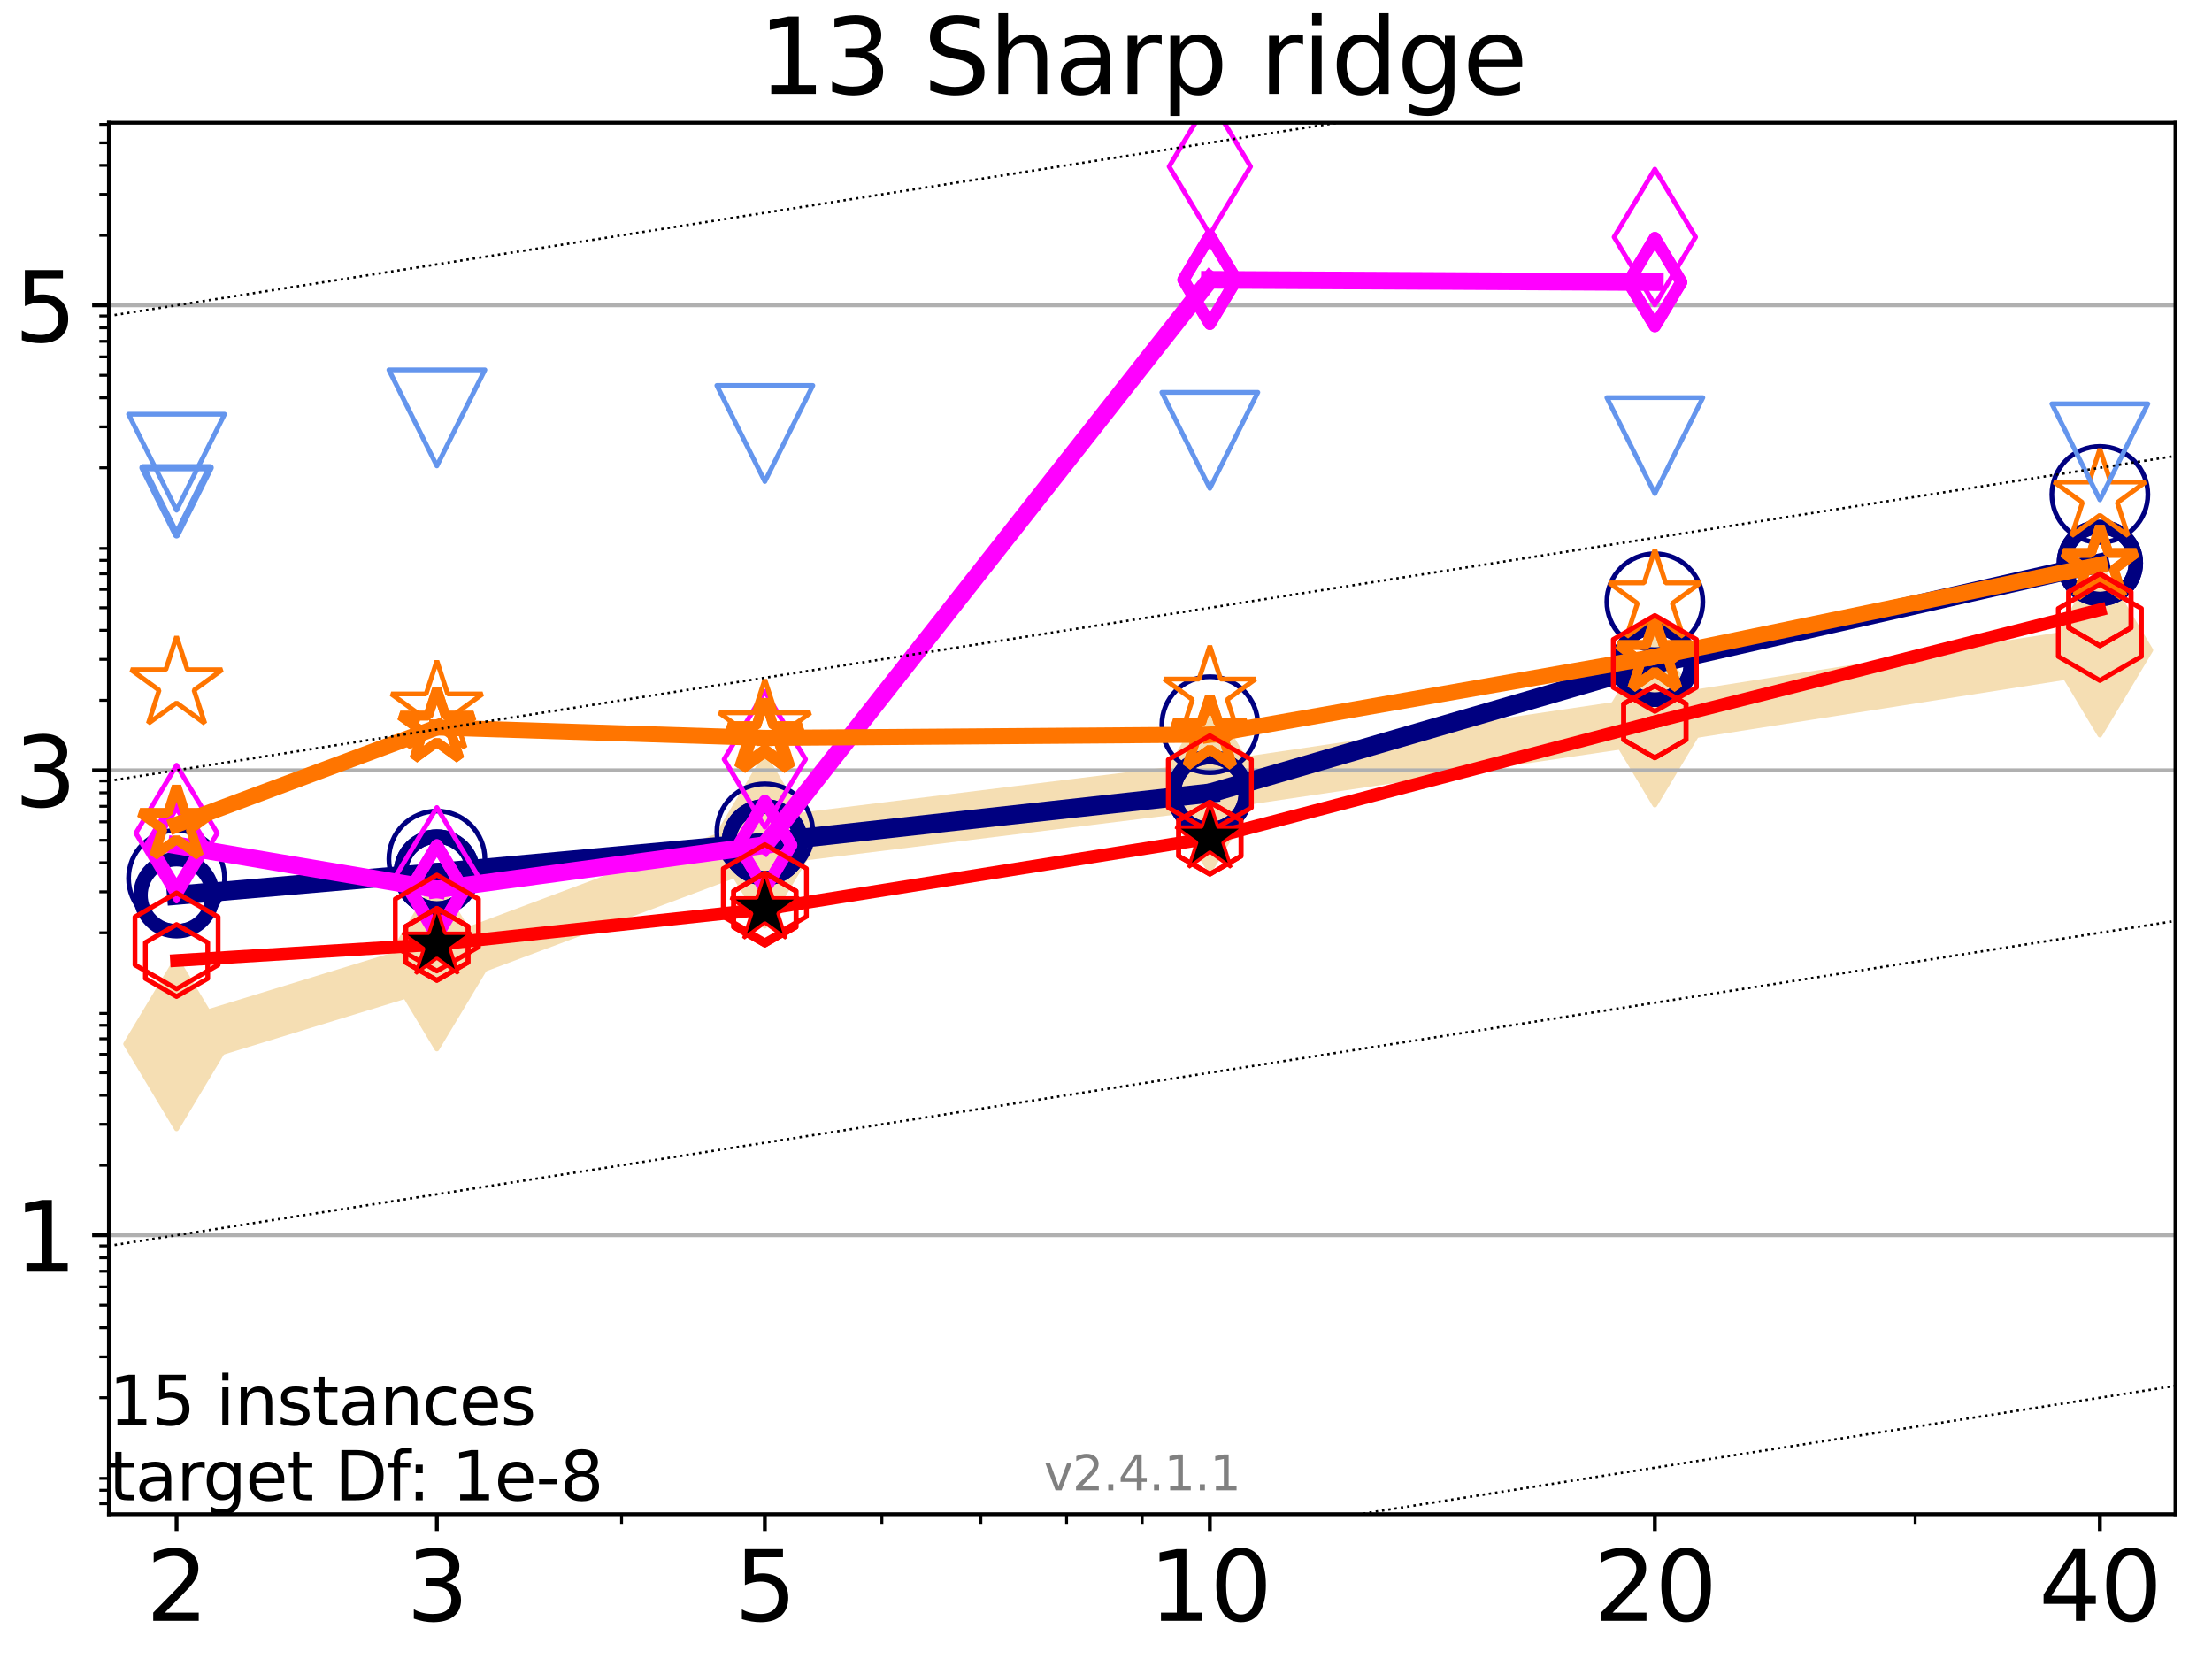 <?xml version="1.0" encoding="utf-8" standalone="no"?>
<!DOCTYPE svg PUBLIC "-//W3C//DTD SVG 1.1//EN"
  "http://www.w3.org/Graphics/SVG/1.1/DTD/svg11.dtd">
<svg height="345.6pt" version="1.1" viewBox="0 0 460.8 345.6" width="460.8pt" xmlns="http://www.w3.org/2000/svg" xmlns:xlink="http://www.w3.org/1999/xlink">
 <defs>
  <style type="text/css">*{stroke-linecap:butt;stroke-linejoin:round;}</style>
 </defs>
 <g id="figure_1">
  <g id="patch_1">
   <path d="M 0 345.6 
L 460.8 345.6 
L 460.8 0 
L 0 0 
z
" style="fill:#ffffff;"/>
  </g>
  <g id="axes_1">
   <g id="patch_2">
    <path d="M 22.69 315.44 
L 453.192 315.44 
L 453.192 25.56 
L 22.69 25.56 
z
" style="fill:#ffffff;"/>
   </g>
   <g id="line2d_1">
    <path clip-path="url(#pd43a641af8)" d="M 36.781 217.474 
L 91.009 200.838 
L 159.329 175.245 
L 252.032 163.775 
L 344.736 150.022 
L 437.439 135.44 
" style="fill:none;stroke:#f5deb3;stroke-linecap:square;stroke-width:10;"/>
    <defs>
     <path d="M 0 17.678 
L 10.607 0 
L 0 -17.678 
L -10.607 0 
z
" id="m7437978b51" style="stroke:#f5deb3;stroke-linejoin:miter;"/>
    </defs>
    <g clip-path="url(#pd43a641af8)">
     <use style="fill:#f5deb3;stroke:#f5deb3;stroke-linejoin:miter;" x="36.781" xlink:href="#m7437978b51" y="217.474"/>
     <use style="fill:#f5deb3;stroke:#f5deb3;stroke-linejoin:miter;" x="91.009" xlink:href="#m7437978b51" y="200.838"/>
     <use style="fill:#f5deb3;stroke:#f5deb3;stroke-linejoin:miter;" x="159.329" xlink:href="#m7437978b51" y="175.245"/>
     <use style="fill:#f5deb3;stroke:#f5deb3;stroke-linejoin:miter;" x="252.032" xlink:href="#m7437978b51" y="163.775"/>
     <use style="fill:#f5deb3;stroke:#f5deb3;stroke-linejoin:miter;" x="344.736" xlink:href="#m7437978b51" y="150.022"/>
     <use style="fill:#f5deb3;stroke:#f5deb3;stroke-linejoin:miter;" x="437.439" xlink:href="#m7437978b51" y="135.44"/>
    </g>
   </g>
   <g id="matplotlib.axis_1">
    <g id="xtick_1">
     <g id="line2d_2">
      <defs>
       <path d="M 0 0 
L 0 3.5 
" id="m355a6333f9" style="stroke:#000000;stroke-width:0.8;"/>
      </defs>
      <g>
       <use style="stroke:#000000;stroke-width:0.8;" x="36.781" xlink:href="#m355a6333f9" y="315.44"/>
      </g>
     </g>
     <g id="text_1">
      <!-- 2 -->
      <g transform="translate(30.419 337.637)scale(0.2 -0.2)">
       <defs>
        <path d="M 1228 531 
L 3431 531 
L 3431 0 
L 469 0 
L 469 531 
Q 828 903 1448 1529 
Q 2069 2156 2228 2338 
Q 2531 2678 2651 2914 
Q 2772 3150 2772 3378 
Q 2772 3750 2511 3984 
Q 2250 4219 1831 4219 
Q 1534 4219 1204 4116 
Q 875 4013 500 3803 
L 500 4441 
Q 881 4594 1212 4672 
Q 1544 4750 1819 4750 
Q 2544 4750 2975 4387 
Q 3406 4025 3406 3419 
Q 3406 3131 3298 2873 
Q 3191 2616 2906 2266 
Q 2828 2175 2409 1742 
Q 1991 1309 1228 531 
z
" id="DejaVuSans-32" transform="scale(0.016)"/>
       </defs>
       <use xlink:href="#DejaVuSans-32"/>
      </g>
     </g>
    </g>
    <g id="xtick_2">
     <g id="line2d_3">
      <g>
       <use style="stroke:#000000;stroke-width:0.8;" x="91.009" xlink:href="#m355a6333f9" y="315.44"/>
      </g>
     </g>
     <g id="text_2">
      <!-- 3 -->
      <g transform="translate(84.647 337.637)scale(0.2 -0.2)">
       <defs>
        <path d="M 2597 2516 
Q 3050 2419 3304 2112 
Q 3559 1806 3559 1356 
Q 3559 666 3084 287 
Q 2609 -91 1734 -91 
Q 1441 -91 1130 -33 
Q 819 25 488 141 
L 488 750 
Q 750 597 1062 519 
Q 1375 441 1716 441 
Q 2309 441 2620 675 
Q 2931 909 2931 1356 
Q 2931 1769 2642 2001 
Q 2353 2234 1838 2234 
L 1294 2234 
L 1294 2753 
L 1863 2753 
Q 2328 2753 2575 2939 
Q 2822 3125 2822 3475 
Q 2822 3834 2567 4026 
Q 2313 4219 1838 4219 
Q 1578 4219 1281 4162 
Q 984 4106 628 3988 
L 628 4550 
Q 988 4650 1302 4700 
Q 1616 4750 1894 4750 
Q 2613 4750 3031 4423 
Q 3450 4097 3450 3541 
Q 3450 3153 3228 2886 
Q 3006 2619 2597 2516 
z
" id="DejaVuSans-33" transform="scale(0.016)"/>
       </defs>
       <use xlink:href="#DejaVuSans-33"/>
      </g>
     </g>
    </g>
    <g id="xtick_3">
     <g id="line2d_4">
      <g>
       <use style="stroke:#000000;stroke-width:0.8;" x="159.329" xlink:href="#m355a6333f9" y="315.44"/>
      </g>
     </g>
     <g id="text_3">
      <!-- 5 -->
      <g transform="translate(152.966 337.637)scale(0.2 -0.2)">
       <defs>
        <path d="M 691 4666 
L 3169 4666 
L 3169 4134 
L 1269 4134 
L 1269 2991 
Q 1406 3038 1543 3061 
Q 1681 3084 1819 3084 
Q 2600 3084 3056 2656 
Q 3513 2228 3513 1497 
Q 3513 744 3044 326 
Q 2575 -91 1722 -91 
Q 1428 -91 1123 -41 
Q 819 9 494 109 
L 494 744 
Q 775 591 1075 516 
Q 1375 441 1709 441 
Q 2250 441 2565 725 
Q 2881 1009 2881 1497 
Q 2881 1984 2565 2268 
Q 2250 2553 1709 2553 
Q 1456 2553 1204 2497 
Q 953 2441 691 2322 
L 691 4666 
z
" id="DejaVuSans-35" transform="scale(0.016)"/>
       </defs>
       <use xlink:href="#DejaVuSans-35"/>
      </g>
     </g>
    </g>
    <g id="xtick_4">
     <g id="line2d_5">
      <g>
       <use style="stroke:#000000;stroke-width:0.8;" x="252.032" xlink:href="#m355a6333f9" y="315.44"/>
      </g>
     </g>
     <g id="text_4">
      <!-- 10 -->
      <g transform="translate(239.307 337.637)scale(0.2 -0.2)">
       <defs>
        <path d="M 794 531 
L 1825 531 
L 1825 4091 
L 703 3866 
L 703 4441 
L 1819 4666 
L 2450 4666 
L 2450 531 
L 3481 531 
L 3481 0 
L 794 0 
L 794 531 
z
" id="DejaVuSans-31" transform="scale(0.016)"/>
        <path d="M 2034 4250 
Q 1547 4250 1301 3770 
Q 1056 3291 1056 2328 
Q 1056 1369 1301 889 
Q 1547 409 2034 409 
Q 2525 409 2770 889 
Q 3016 1369 3016 2328 
Q 3016 3291 2770 3770 
Q 2525 4250 2034 4250 
z
M 2034 4750 
Q 2819 4750 3233 4129 
Q 3647 3509 3647 2328 
Q 3647 1150 3233 529 
Q 2819 -91 2034 -91 
Q 1250 -91 836 529 
Q 422 1150 422 2328 
Q 422 3509 836 4129 
Q 1250 4750 2034 4750 
z
" id="DejaVuSans-30" transform="scale(0.016)"/>
       </defs>
       <use xlink:href="#DejaVuSans-31"/>
       <use x="63.623" xlink:href="#DejaVuSans-30"/>
      </g>
     </g>
    </g>
    <g id="xtick_5">
     <g id="line2d_6">
      <g>
       <use style="stroke:#000000;stroke-width:0.8;" x="344.736" xlink:href="#m355a6333f9" y="315.44"/>
      </g>
     </g>
     <g id="text_5">
      <!-- 20 -->
      <g transform="translate(332.011 337.637)scale(0.2 -0.2)">
       <use xlink:href="#DejaVuSans-32"/>
       <use x="63.623" xlink:href="#DejaVuSans-30"/>
      </g>
     </g>
    </g>
    <g id="xtick_6">
     <g id="line2d_7">
      <g>
       <use style="stroke:#000000;stroke-width:0.8;" x="437.439" xlink:href="#m355a6333f9" y="315.44"/>
      </g>
     </g>
     <g id="text_6">
      <!-- 40 -->
      <g transform="translate(424.714 337.637)scale(0.2 -0.2)">
       <defs>
        <path d="M 2419 4116 
L 825 1625 
L 2419 1625 
L 2419 4116 
z
M 2253 4666 
L 3047 4666 
L 3047 1625 
L 3713 1625 
L 3713 1100 
L 3047 1100 
L 3047 0 
L 2419 0 
L 2419 1100 
L 313 1100 
L 313 1709 
L 2253 4666 
z
" id="DejaVuSans-34" transform="scale(0.016)"/>
       </defs>
       <use xlink:href="#DejaVuSans-34"/>
       <use x="63.623" xlink:href="#DejaVuSans-30"/>
      </g>
     </g>
    </g>
    <g id="xtick_7">
     <g id="line2d_8">
      <defs>
       <path d="M 0 0 
L 0 2 
" id="m5aef22dc22" style="stroke:#000000;stroke-width:0.6;"/>
      </defs>
      <g>
       <use style="stroke:#000000;stroke-width:0.6;" x="129.485" xlink:href="#m5aef22dc22" y="315.44"/>
      </g>
     </g>
    </g>
    <g id="xtick_8">
     <g id="line2d_9">
      <g>
       <use style="stroke:#000000;stroke-width:0.6;" x="183.713" xlink:href="#m5aef22dc22" y="315.44"/>
      </g>
     </g>
    </g>
    <g id="xtick_9">
     <g id="line2d_10">
      <g>
       <use style="stroke:#000000;stroke-width:0.6;" x="204.329" xlink:href="#m5aef22dc22" y="315.44"/>
      </g>
     </g>
    </g>
    <g id="xtick_10">
     <g id="line2d_11">
      <g>
       <use style="stroke:#000000;stroke-width:0.6;" x="222.188" xlink:href="#m5aef22dc22" y="315.44"/>
      </g>
     </g>
    </g>
    <g id="xtick_11">
     <g id="line2d_12">
      <g>
       <use style="stroke:#000000;stroke-width:0.6;" x="237.941" xlink:href="#m5aef22dc22" y="315.44"/>
      </g>
     </g>
    </g>
    <g id="xtick_12">
     <g id="line2d_13">
      <g>
       <use style="stroke:#000000;stroke-width:0.6;" x="398.964" xlink:href="#m5aef22dc22" y="315.44"/>
      </g>
     </g>
    </g>
   </g>
   <g id="matplotlib.axis_2">
    <g id="ytick_1">
     <g id="line2d_14">
      <path clip-path="url(#pd43a641af8)" d="M 22.69 257.324 
L 453.192 257.324 
" style="fill:none;stroke:#b0b0b0;stroke-linecap:square;stroke-width:0.8;"/>
     </g>
     <g id="line2d_15">
      <defs>
       <path d="M 0 0 
L -3.5 0 
" id="m90deeb7efa" style="stroke:#000000;stroke-width:0.8;"/>
      </defs>
      <g>
       <use style="stroke:#000000;stroke-width:0.8;" x="22.69" xlink:href="#m90deeb7efa" y="257.324"/>
      </g>
     </g>
     <g id="text_7">
      <!-- 1 -->
      <g transform="translate(2.965 264.922)scale(0.2 -0.2)">
       <use xlink:href="#DejaVuSans-31"/>
      </g>
     </g>
    </g>
    <g id="ytick_2">
     <g id="line2d_16">
      <path clip-path="url(#pd43a641af8)" d="M 22.69 160.463 
L 453.192 160.463 
" style="fill:none;stroke:#b0b0b0;stroke-linecap:square;stroke-width:0.8;"/>
     </g>
     <g id="line2d_17">
      <g>
       <use style="stroke:#000000;stroke-width:0.8;" x="22.69" xlink:href="#m90deeb7efa" y="160.463"/>
      </g>
     </g>
     <g id="text_8">
      <!-- 3 -->
      <g transform="translate(2.965 168.061)scale(0.2 -0.2)">
       <use xlink:href="#DejaVuSans-33"/>
      </g>
     </g>
    </g>
    <g id="ytick_3">
     <g id="line2d_18">
      <path clip-path="url(#pd43a641af8)" d="M 22.69 63.602 
L 453.192 63.602 
" style="fill:none;stroke:#b0b0b0;stroke-linecap:square;stroke-width:0.8;"/>
     </g>
     <g id="line2d_19">
      <g>
       <use style="stroke:#000000;stroke-width:0.8;" x="22.69" xlink:href="#m90deeb7efa" y="63.602"/>
      </g>
     </g>
     <g id="text_9">
      <!-- 5 -->
      <g transform="translate(2.965 71.201)scale(0.2 -0.2)">
       <use xlink:href="#DejaVuSans-35"/>
      </g>
     </g>
    </g>
    <g id="ytick_4">
     <g id="line2d_20">
      <defs>
       <path d="M 0 0 
L -2 0 
" id="m988e3debc6" style="stroke:#000000;stroke-width:0.6;"/>
      </defs>
      <g>
       <use style="stroke:#000000;stroke-width:0.6;" x="22.69" xlink:href="#m988e3debc6" y="313.256"/>
      </g>
     </g>
    </g>
    <g id="ytick_5">
     <g id="line2d_21">
      <g>
       <use style="stroke:#000000;stroke-width:0.6;" x="22.69" xlink:href="#m988e3debc6" y="310.447"/>
      </g>
     </g>
    </g>
    <g id="ytick_6">
     <g id="line2d_22">
      <g>
       <use style="stroke:#000000;stroke-width:0.6;" x="22.69" xlink:href="#m988e3debc6" y="307.97"/>
      </g>
     </g>
    </g>
    <g id="ytick_7">
     <g id="line2d_23">
      <g>
       <use style="stroke:#000000;stroke-width:0.6;" x="22.69" xlink:href="#m988e3debc6" y="291.175"/>
      </g>
     </g>
    </g>
    <g id="ytick_8">
     <g id="line2d_24">
      <g>
       <use style="stroke:#000000;stroke-width:0.6;" x="22.69" xlink:href="#m988e3debc6" y="282.647"/>
      </g>
     </g>
    </g>
    <g id="ytick_9">
     <g id="line2d_25">
      <g>
       <use style="stroke:#000000;stroke-width:0.6;" x="22.69" xlink:href="#m988e3debc6" y="276.596"/>
      </g>
     </g>
    </g>
    <g id="ytick_10">
     <g id="line2d_26">
      <g>
       <use style="stroke:#000000;stroke-width:0.6;" x="22.69" xlink:href="#m988e3debc6" y="271.903"/>
      </g>
     </g>
    </g>
    <g id="ytick_11">
     <g id="line2d_27">
      <g>
       <use style="stroke:#000000;stroke-width:0.6;" x="22.69" xlink:href="#m988e3debc6" y="268.068"/>
      </g>
     </g>
    </g>
    <g id="ytick_12">
     <g id="line2d_28">
      <g>
       <use style="stroke:#000000;stroke-width:0.6;" x="22.69" xlink:href="#m988e3debc6" y="264.826"/>
      </g>
     </g>
    </g>
    <g id="ytick_13">
     <g id="line2d_29">
      <g>
       <use style="stroke:#000000;stroke-width:0.6;" x="22.69" xlink:href="#m988e3debc6" y="262.017"/>
      </g>
     </g>
    </g>
    <g id="ytick_14">
     <g id="line2d_30">
      <g>
       <use style="stroke:#000000;stroke-width:0.6;" x="22.69" xlink:href="#m988e3debc6" y="259.54"/>
      </g>
     </g>
    </g>
    <g id="ytick_15">
     <g id="line2d_31">
      <g>
       <use style="stroke:#000000;stroke-width:0.6;" x="22.69" xlink:href="#m988e3debc6" y="242.745"/>
      </g>
     </g>
    </g>
    <g id="ytick_16">
     <g id="line2d_32">
      <g>
       <use style="stroke:#000000;stroke-width:0.6;" x="22.69" xlink:href="#m988e3debc6" y="234.216"/>
      </g>
     </g>
    </g>
    <g id="ytick_17">
     <g id="line2d_33">
      <g>
       <use style="stroke:#000000;stroke-width:0.6;" x="22.69" xlink:href="#m988e3debc6" y="228.166"/>
      </g>
     </g>
    </g>
    <g id="ytick_18">
     <g id="line2d_34">
      <g>
       <use style="stroke:#000000;stroke-width:0.6;" x="22.69" xlink:href="#m988e3debc6" y="223.472"/>
      </g>
     </g>
    </g>
    <g id="ytick_19">
     <g id="line2d_35">
      <g>
       <use style="stroke:#000000;stroke-width:0.6;" x="22.69" xlink:href="#m988e3debc6" y="219.637"/>
      </g>
     </g>
    </g>
    <g id="ytick_20">
     <g id="line2d_36">
      <g>
       <use style="stroke:#000000;stroke-width:0.6;" x="22.69" xlink:href="#m988e3debc6" y="216.395"/>
      </g>
     </g>
    </g>
    <g id="ytick_21">
     <g id="line2d_37">
      <g>
       <use style="stroke:#000000;stroke-width:0.6;" x="22.69" xlink:href="#m988e3debc6" y="213.587"/>
      </g>
     </g>
    </g>
    <g id="ytick_22">
     <g id="line2d_38">
      <g>
       <use style="stroke:#000000;stroke-width:0.6;" x="22.69" xlink:href="#m988e3debc6" y="211.109"/>
      </g>
     </g>
    </g>
    <g id="ytick_23">
     <g id="line2d_39">
      <g>
       <use style="stroke:#000000;stroke-width:0.6;" x="22.69" xlink:href="#m988e3debc6" y="194.314"/>
      </g>
     </g>
    </g>
    <g id="ytick_24">
     <g id="line2d_40">
      <g>
       <use style="stroke:#000000;stroke-width:0.6;" x="22.69" xlink:href="#m988e3debc6" y="185.786"/>
      </g>
     </g>
    </g>
    <g id="ytick_25">
     <g id="line2d_41">
      <g>
       <use style="stroke:#000000;stroke-width:0.6;" x="22.69" xlink:href="#m988e3debc6" y="179.735"/>
      </g>
     </g>
    </g>
    <g id="ytick_26">
     <g id="line2d_42">
      <g>
       <use style="stroke:#000000;stroke-width:0.6;" x="22.69" xlink:href="#m988e3debc6" y="175.042"/>
      </g>
     </g>
    </g>
    <g id="ytick_27">
     <g id="line2d_43">
      <g>
       <use style="stroke:#000000;stroke-width:0.6;" x="22.69" xlink:href="#m988e3debc6" y="171.207"/>
      </g>
     </g>
    </g>
    <g id="ytick_28">
     <g id="line2d_44">
      <g>
       <use style="stroke:#000000;stroke-width:0.6;" x="22.69" xlink:href="#m988e3debc6" y="167.965"/>
      </g>
     </g>
    </g>
    <g id="ytick_29">
     <g id="line2d_45">
      <g>
       <use style="stroke:#000000;stroke-width:0.6;" x="22.69" xlink:href="#m988e3debc6" y="165.156"/>
      </g>
     </g>
    </g>
    <g id="ytick_30">
     <g id="line2d_46">
      <g>
       <use style="stroke:#000000;stroke-width:0.6;" x="22.69" xlink:href="#m988e3debc6" y="162.679"/>
      </g>
     </g>
    </g>
    <g id="ytick_31">
     <g id="line2d_47">
      <g>
       <use style="stroke:#000000;stroke-width:0.6;" x="22.69" xlink:href="#m988e3debc6" y="145.884"/>
      </g>
     </g>
    </g>
    <g id="ytick_32">
     <g id="line2d_48">
      <g>
       <use style="stroke:#000000;stroke-width:0.6;" x="22.69" xlink:href="#m988e3debc6" y="137.356"/>
      </g>
     </g>
    </g>
    <g id="ytick_33">
     <g id="line2d_49">
      <g>
       <use style="stroke:#000000;stroke-width:0.6;" x="22.69" xlink:href="#m988e3debc6" y="131.305"/>
      </g>
     </g>
    </g>
    <g id="ytick_34">
     <g id="line2d_50">
      <g>
       <use style="stroke:#000000;stroke-width:0.6;" x="22.69" xlink:href="#m988e3debc6" y="126.612"/>
      </g>
     </g>
    </g>
    <g id="ytick_35">
     <g id="line2d_51">
      <g>
       <use style="stroke:#000000;stroke-width:0.6;" x="22.69" xlink:href="#m988e3debc6" y="122.777"/>
      </g>
     </g>
    </g>
    <g id="ytick_36">
     <g id="line2d_52">
      <g>
       <use style="stroke:#000000;stroke-width:0.6;" x="22.69" xlink:href="#m988e3debc6" y="119.535"/>
      </g>
     </g>
    </g>
    <g id="ytick_37">
     <g id="line2d_53">
      <g>
       <use style="stroke:#000000;stroke-width:0.6;" x="22.69" xlink:href="#m988e3debc6" y="116.726"/>
      </g>
     </g>
    </g>
    <g id="ytick_38">
     <g id="line2d_54">
      <g>
       <use style="stroke:#000000;stroke-width:0.6;" x="22.69" xlink:href="#m988e3debc6" y="114.249"/>
      </g>
     </g>
    </g>
    <g id="ytick_39">
     <g id="line2d_55">
      <g>
       <use style="stroke:#000000;stroke-width:0.6;" x="22.69" xlink:href="#m988e3debc6" y="97.454"/>
      </g>
     </g>
    </g>
    <g id="ytick_40">
     <g id="line2d_56">
      <g>
       <use style="stroke:#000000;stroke-width:0.6;" x="22.69" xlink:href="#m988e3debc6" y="88.926"/>
      </g>
     </g>
    </g>
    <g id="ytick_41">
     <g id="line2d_57">
      <g>
       <use style="stroke:#000000;stroke-width:0.6;" x="22.69" xlink:href="#m988e3debc6" y="82.875"/>
      </g>
     </g>
    </g>
    <g id="ytick_42">
     <g id="line2d_58">
      <g>
       <use style="stroke:#000000;stroke-width:0.6;" x="22.69" xlink:href="#m988e3debc6" y="78.181"/>
      </g>
     </g>
    </g>
    <g id="ytick_43">
     <g id="line2d_59">
      <g>
       <use style="stroke:#000000;stroke-width:0.6;" x="22.69" xlink:href="#m988e3debc6" y="74.347"/>
      </g>
     </g>
    </g>
    <g id="ytick_44">
     <g id="line2d_60">
      <g>
       <use style="stroke:#000000;stroke-width:0.6;" x="22.69" xlink:href="#m988e3debc6" y="71.104"/>
      </g>
     </g>
    </g>
    <g id="ytick_45">
     <g id="line2d_61">
      <g>
       <use style="stroke:#000000;stroke-width:0.6;" x="22.69" xlink:href="#m988e3debc6" y="68.296"/>
      </g>
     </g>
    </g>
    <g id="ytick_46">
     <g id="line2d_62">
      <g>
       <use style="stroke:#000000;stroke-width:0.6;" x="22.69" xlink:href="#m988e3debc6" y="65.818"/>
      </g>
     </g>
    </g>
    <g id="ytick_47">
     <g id="line2d_63">
      <g>
       <use style="stroke:#000000;stroke-width:0.6;" x="22.69" xlink:href="#m988e3debc6" y="49.023"/>
      </g>
     </g>
    </g>
    <g id="ytick_48">
     <g id="line2d_64">
      <g>
       <use style="stroke:#000000;stroke-width:0.6;" x="22.69" xlink:href="#m988e3debc6" y="40.495"/>
      </g>
     </g>
    </g>
    <g id="ytick_49">
     <g id="line2d_65">
      <g>
       <use style="stroke:#000000;stroke-width:0.6;" x="22.69" xlink:href="#m988e3debc6" y="34.444"/>
      </g>
     </g>
    </g>
    <g id="ytick_50">
     <g id="line2d_66">
      <g>
       <use style="stroke:#000000;stroke-width:0.6;" x="22.69" xlink:href="#m988e3debc6" y="29.751"/>
      </g>
     </g>
    </g>
    <g id="ytick_51">
     <g id="line2d_67">
      <g>
       <use style="stroke:#000000;stroke-width:0.6;" x="22.69" xlink:href="#m988e3debc6" y="25.916"/>
      </g>
     </g>
    </g>
   </g>
   <g id="line2d_68">
    <path clip-path="url(#pd43a641af8)" d="M 36.781 186.497 
L 91.009 181.772 
" style="fill:none;stroke:#000080;stroke-linecap:square;stroke-width:4;"/>
    <defs>
     <path d="M 0 7.5 
C 1.989 7.5 3.897 6.71 5.303 5.303 
C 6.71 3.897 7.5 1.989 7.5 0 
C 7.5 -1.989 6.71 -3.897 5.303 -5.303 
C 3.897 -6.71 1.989 -7.5 0 -7.5 
C -1.989 -7.5 -3.897 -6.71 -5.303 -5.303 
C -6.71 -3.897 -7.5 -1.989 -7.5 0 
C -7.5 1.989 -6.71 3.897 -5.303 5.303 
C -3.897 6.71 -1.989 7.5 0 7.5 
z
" id="m38ffe9a066" style="stroke:#000080;stroke-width:3;"/>
    </defs>
    <g clip-path="url(#pd43a641af8)">
     <use style="fill-opacity:0;stroke:#000080;stroke-width:3;" x="36.781" xlink:href="#m38ffe9a066" y="186.497"/>
     <use style="fill-opacity:0;stroke:#000080;stroke-width:3;" x="91.009" xlink:href="#m38ffe9a066" y="181.772"/>
    </g>
   </g>
   <g id="line2d_69">
    <path clip-path="url(#pd43a641af8)" d="M 91.009 181.772 
L 159.329 175.465 
" style="fill:none;stroke:#000080;stroke-linecap:square;stroke-width:4;"/>
    <g clip-path="url(#pd43a641af8)">
     <use style="fill-opacity:0;stroke:#000080;stroke-width:3;" x="91.009" xlink:href="#m38ffe9a066" y="181.772"/>
     <use style="fill-opacity:0;stroke:#000080;stroke-width:3;" x="159.329" xlink:href="#m38ffe9a066" y="175.465"/>
    </g>
   </g>
   <g id="line2d_70">
    <path clip-path="url(#pd43a641af8)" d="M 159.329 175.465 
L 252.032 165.219 
" style="fill:none;stroke:#000080;stroke-linecap:square;stroke-width:4;"/>
    <g clip-path="url(#pd43a641af8)">
     <use style="fill-opacity:0;stroke:#000080;stroke-width:3;" x="159.329" xlink:href="#m38ffe9a066" y="175.465"/>
     <use style="fill-opacity:0;stroke:#000080;stroke-width:3;" x="252.032" xlink:href="#m38ffe9a066" y="165.219"/>
    </g>
   </g>
   <g id="line2d_71">
    <path clip-path="url(#pd43a641af8)" d="M 252.032 165.219 
L 344.736 138.278 
" style="fill:none;stroke:#000080;stroke-linecap:square;stroke-width:4;"/>
    <g clip-path="url(#pd43a641af8)">
     <use style="fill-opacity:0;stroke:#000080;stroke-width:3;" x="252.032" xlink:href="#m38ffe9a066" y="165.219"/>
     <use style="fill-opacity:0;stroke:#000080;stroke-width:3;" x="344.736" xlink:href="#m38ffe9a066" y="138.278"/>
    </g>
   </g>
   <g id="line2d_72">
    <path clip-path="url(#pd43a641af8)" d="M 344.736 138.278 
L 437.439 117.288 
" style="fill:none;stroke:#000080;stroke-linecap:square;stroke-width:4;"/>
    <g clip-path="url(#pd43a641af8)">
     <use style="fill-opacity:0;stroke:#000080;stroke-width:3;" x="344.736" xlink:href="#m38ffe9a066" y="138.278"/>
     <use style="fill-opacity:0;stroke:#000080;stroke-width:3;" x="437.439" xlink:href="#m38ffe9a066" y="117.288"/>
    </g>
   </g>
   <g id="line2d_73">
    <path clip-path="url(#pd43a641af8)" d="M 437.439 117.288 
" style="fill:none;stroke:#000080;stroke-linecap:square;stroke-width:4;"/>
    <g clip-path="url(#pd43a641af8)">
     <use style="fill-opacity:0;stroke:#000080;stroke-width:3;" x="437.439" xlink:href="#m38ffe9a066" y="117.288"/>
    </g>
   </g>
   <g id="line2d_74"/>
   <g id="line2d_75">
    <defs>
     <path d="M 0 10 
C 2.652 10 5.196 8.946 7.071 7.071 
C 8.946 5.196 10 2.652 10 0 
C 10 -2.652 8.946 -5.196 7.071 -7.071 
C 5.196 -8.946 2.652 -10 0 -10 
C -2.652 -10 -5.196 -8.946 -7.071 -7.071 
C -8.946 -5.196 -10 -2.652 -10 0 
C -10 2.652 -8.946 5.196 -7.071 7.071 
C -5.196 8.946 -2.652 10 0 10 
z
" id="mf0852c9b94" style="stroke:#000080;"/>
    </defs>
    <g clip-path="url(#pd43a641af8)">
     <use style="fill-opacity:0;stroke:#000080;" x="36.781" xlink:href="#mf0852c9b94" y="182.969"/>
     <use style="fill-opacity:0;stroke:#000080;" x="91.009" xlink:href="#mf0852c9b94" y="178.961"/>
     <use style="fill-opacity:0;stroke:#000080;" x="159.329" xlink:href="#mf0852c9b94" y="173.283"/>
     <use style="fill-opacity:0;stroke:#000080;" x="252.032" xlink:href="#mf0852c9b94" y="150.967"/>
     <use style="fill-opacity:0;stroke:#000080;" x="344.736" xlink:href="#mf0852c9b94" y="125.353"/>
     <use style="fill-opacity:0;stroke:#000080;" x="437.439" xlink:href="#mf0852c9b94" y="103.002"/>
    </g>
   </g>
   <g id="line2d_76">
    <path clip-path="url(#pd43a641af8)" d="M 36.781 176.109 
L 91.009 185.275 
" style="fill:none;stroke:#ff00ff;stroke-linecap:square;stroke-width:3.667;"/>
    <defs>
     <path d="M 0 9.192 
L 5.515 0 
L 0 -9.192 
L -5.515 0 
z
" id="me4b340c29e" style="stroke:#ff00ff;stroke-linejoin:miter;stroke-width:2.5;"/>
    </defs>
    <g clip-path="url(#pd43a641af8)">
     <use style="fill-opacity:0;stroke:#ff00ff;stroke-linejoin:miter;stroke-width:2.5;" x="36.781" xlink:href="#me4b340c29e" y="176.109"/>
     <use style="fill-opacity:0;stroke:#ff00ff;stroke-linejoin:miter;stroke-width:2.5;" x="91.009" xlink:href="#me4b340c29e" y="185.275"/>
    </g>
   </g>
   <g id="line2d_77">
    <path clip-path="url(#pd43a641af8)" d="M 91.009 185.275 
L 159.329 176.051 
" style="fill:none;stroke:#ff00ff;stroke-linecap:square;stroke-width:3.667;"/>
    <g clip-path="url(#pd43a641af8)">
     <use style="fill-opacity:0;stroke:#ff00ff;stroke-linejoin:miter;stroke-width:2.5;" x="91.009" xlink:href="#me4b340c29e" y="185.275"/>
     <use style="fill-opacity:0;stroke:#ff00ff;stroke-linejoin:miter;stroke-width:2.5;" x="159.329" xlink:href="#me4b340c29e" y="176.051"/>
    </g>
   </g>
   <g id="line2d_78">
    <path clip-path="url(#pd43a641af8)" d="M 159.329 176.051 
L 252.032 58.29 
" style="fill:none;stroke:#ff00ff;stroke-linecap:square;stroke-width:3.667;"/>
    <g clip-path="url(#pd43a641af8)">
     <use style="fill-opacity:0;stroke:#ff00ff;stroke-linejoin:miter;stroke-width:2.5;" x="159.329" xlink:href="#me4b340c29e" y="176.051"/>
     <use style="fill-opacity:0;stroke:#ff00ff;stroke-linejoin:miter;stroke-width:2.5;" x="252.032" xlink:href="#me4b340c29e" y="58.29"/>
    </g>
   </g>
   <g id="line2d_79">
    <path clip-path="url(#pd43a641af8)" d="M 252.032 58.29 
L 344.736 58.768 
" style="fill:none;stroke:#ff00ff;stroke-linecap:square;stroke-width:3.667;"/>
    <g clip-path="url(#pd43a641af8)">
     <use style="fill-opacity:0;stroke:#ff00ff;stroke-linejoin:miter;stroke-width:2.5;" x="252.032" xlink:href="#me4b340c29e" y="58.29"/>
     <use style="fill-opacity:0;stroke:#ff00ff;stroke-linejoin:miter;stroke-width:2.5;" x="344.736" xlink:href="#me4b340c29e" y="58.768"/>
    </g>
   </g>
   <g id="line2d_80">
    <path clip-path="url(#pd43a641af8)" d="M 344.736 58.768 
" style="fill:none;stroke:#ff00ff;stroke-linecap:square;stroke-width:3.667;"/>
    <g clip-path="url(#pd43a641af8)">
     <use style="fill-opacity:0;stroke:#ff00ff;stroke-linejoin:miter;stroke-width:2.5;" x="344.736" xlink:href="#me4b340c29e" y="58.768"/>
    </g>
   </g>
   <g id="line2d_81"/>
   <g id="line2d_82">
    <defs>
     <path d="M 0 14.142 
L 8.485 0 
L 0 -14.142 
L -8.485 0 
z
" id="m22fdfd6853" style="stroke:#ff00ff;stroke-linejoin:miter;"/>
    </defs>
    <g clip-path="url(#pd43a641af8)">
     <use style="fill-opacity:0;stroke:#ff00ff;stroke-linejoin:miter;" x="36.781" xlink:href="#m22fdfd6853" y="173.56"/>
     <use style="fill-opacity:0;stroke:#ff00ff;stroke-linejoin:miter;" x="91.009" xlink:href="#m22fdfd6853" y="182.364"/>
     <use style="fill-opacity:0;stroke:#ff00ff;stroke-linejoin:miter;" x="159.329" xlink:href="#m22fdfd6853" y="158.166"/>
     <use style="fill-opacity:0;stroke:#ff00ff;stroke-linejoin:miter;" x="252.032" xlink:href="#m22fdfd6853" y="34.699"/>
     <use style="fill-opacity:0;stroke:#ff00ff;stroke-linejoin:miter;" x="344.736" xlink:href="#m22fdfd6853" y="49.38"/>
    </g>
   </g>
   <g id="line2d_83">
    <path clip-path="url(#pd43a641af8)" d="M 36.781 171.786 
L 91.009 151.552 
" style="fill:none;stroke:#ff7500;stroke-linecap:square;stroke-width:3.333;"/>
    <defs>
     <path d="M 0 -8 
L -1.796 -2.472 
L -7.608 -2.472 
L -2.906 0.944 
L -4.702 6.472 
L -0 3.056 
L 4.702 6.472 
L 2.906 0.944 
L 7.608 -2.472 
L 1.796 -2.472 
z
" id="m8f1c43cdb2" style="stroke:#ff7500;stroke-linejoin:bevel;stroke-width:2;"/>
    </defs>
    <g clip-path="url(#pd43a641af8)">
     <use style="fill-opacity:0;stroke:#ff7500;stroke-linejoin:bevel;stroke-width:2;" x="36.781" xlink:href="#m8f1c43cdb2" y="171.786"/>
     <use style="fill-opacity:0;stroke:#ff7500;stroke-linejoin:bevel;stroke-width:2;" x="91.009" xlink:href="#m8f1c43cdb2" y="151.552"/>
    </g>
   </g>
   <g id="line2d_84">
    <path clip-path="url(#pd43a641af8)" d="M 91.009 151.552 
L 159.329 153.724 
" style="fill:none;stroke:#ff7500;stroke-linecap:square;stroke-width:3.333;"/>
    <g clip-path="url(#pd43a641af8)">
     <use style="fill-opacity:0;stroke:#ff7500;stroke-linejoin:bevel;stroke-width:2;" x="91.009" xlink:href="#m8f1c43cdb2" y="151.552"/>
     <use style="fill-opacity:0;stroke:#ff7500;stroke-linejoin:bevel;stroke-width:2;" x="159.329" xlink:href="#m8f1c43cdb2" y="153.724"/>
    </g>
   </g>
   <g id="line2d_85">
    <path clip-path="url(#pd43a641af8)" d="M 159.329 153.724 
L 252.032 153.04 
" style="fill:none;stroke:#ff7500;stroke-linecap:square;stroke-width:3.333;"/>
    <g clip-path="url(#pd43a641af8)">
     <use style="fill-opacity:0;stroke:#ff7500;stroke-linejoin:bevel;stroke-width:2;" x="159.329" xlink:href="#m8f1c43cdb2" y="153.724"/>
     <use style="fill-opacity:0;stroke:#ff7500;stroke-linejoin:bevel;stroke-width:2;" x="252.032" xlink:href="#m8f1c43cdb2" y="153.04"/>
    </g>
   </g>
   <g id="line2d_86">
    <path clip-path="url(#pd43a641af8)" d="M 252.032 153.04 
L 344.736 136.837 
" style="fill:none;stroke:#ff7500;stroke-linecap:square;stroke-width:3.333;"/>
    <g clip-path="url(#pd43a641af8)">
     <use style="fill-opacity:0;stroke:#ff7500;stroke-linejoin:bevel;stroke-width:2;" x="252.032" xlink:href="#m8f1c43cdb2" y="153.04"/>
     <use style="fill-opacity:0;stroke:#ff7500;stroke-linejoin:bevel;stroke-width:2;" x="344.736" xlink:href="#m8f1c43cdb2" y="136.837"/>
    </g>
   </g>
   <g id="line2d_87">
    <path clip-path="url(#pd43a641af8)" d="M 344.736 136.837 
L 437.439 117.66 
" style="fill:none;stroke:#ff7500;stroke-linecap:square;stroke-width:3.333;"/>
    <g clip-path="url(#pd43a641af8)">
     <use style="fill-opacity:0;stroke:#ff7500;stroke-linejoin:bevel;stroke-width:2;" x="344.736" xlink:href="#m8f1c43cdb2" y="136.837"/>
     <use style="fill-opacity:0;stroke:#ff7500;stroke-linejoin:bevel;stroke-width:2;" x="437.439" xlink:href="#m8f1c43cdb2" y="117.66"/>
    </g>
   </g>
   <g id="line2d_88">
    <path clip-path="url(#pd43a641af8)" d="M 437.439 117.66 
" style="fill:none;stroke:#ff7500;stroke-linecap:square;stroke-width:3.333;"/>
    <g clip-path="url(#pd43a641af8)">
     <use style="fill-opacity:0;stroke:#ff7500;stroke-linejoin:bevel;stroke-width:2;" x="437.439" xlink:href="#m8f1c43cdb2" y="117.66"/>
    </g>
   </g>
   <g id="line2d_89"/>
   <g id="line2d_90">
    <defs>
     <path d="M 0 -10 
L -2.245 -3.09 
L -9.511 -3.09 
L -3.633 1.18 
L -5.878 8.09 
L -0 3.82 
L 5.878 8.09 
L 3.633 1.18 
L 9.511 -3.09 
L 2.245 -3.09 
z
" id="md8e5d4a683" style="stroke:#ff7500;stroke-linejoin:bevel;"/>
    </defs>
    <g clip-path="url(#pd43a641af8)">
     <use style="fill-opacity:0;stroke:#ff7500;stroke-linejoin:bevel;" x="36.781" xlink:href="#md8e5d4a683" y="142.6"/>
     <use style="fill-opacity:0;stroke:#ff7500;stroke-linejoin:bevel;" x="91.009" xlink:href="#md8e5d4a683" y="147.653"/>
     <use style="fill-opacity:0;stroke:#ff7500;stroke-linejoin:bevel;" x="159.329" xlink:href="#md8e5d4a683" y="151.587"/>
     <use style="fill-opacity:0;stroke:#ff7500;stroke-linejoin:bevel;" x="252.032" xlink:href="#md8e5d4a683" y="144.553"/>
     <use style="fill-opacity:0;stroke:#ff7500;stroke-linejoin:bevel;" x="344.736" xlink:href="#md8e5d4a683" y="124.514"/>
     <use style="fill-opacity:0;stroke:#ff7500;stroke-linejoin:bevel;" x="437.439" xlink:href="#md8e5d4a683" y="103.516"/>
    </g>
   </g>
   <g id="line2d_91">
    <path clip-path="url(#pd43a641af8)" d="M 36.781 104.428 
" style="fill:none;stroke:#6495ed;stroke-linecap:square;stroke-width:3;"/>
    <defs>
     <path d="M -0 7 
L 7 -7 
L -7 -7 
z
" id="m65e382291b" style="stroke:#6495ed;stroke-linejoin:miter;stroke-width:1.5;"/>
    </defs>
    <g clip-path="url(#pd43a641af8)">
     <use style="fill-opacity:0;stroke:#6495ed;stroke-linejoin:miter;stroke-width:1.5;" x="36.781" xlink:href="#m65e382291b" y="104.428"/>
    </g>
   </g>
   <g id="line2d_92"/>
   <g id="line2d_93">
    <defs>
     <path d="M -0 10 
L 10 -10 
L -10 -10 
z
" id="mf38c901a88" style="stroke:#6495ed;stroke-linejoin:miter;"/>
    </defs>
    <g clip-path="url(#pd43a641af8)">
     <use style="fill-opacity:0;stroke:#6495ed;stroke-linejoin:miter;" x="36.781" xlink:href="#mf38c901a88" y="96.286"/>
     <use style="fill-opacity:0;stroke:#6495ed;stroke-linejoin:miter;" x="91.009" xlink:href="#mf38c901a88" y="87.054"/>
     <use style="fill-opacity:0;stroke:#6495ed;stroke-linejoin:miter;" x="159.329" xlink:href="#mf38c901a88" y="90.302"/>
     <use style="fill-opacity:0;stroke:#6495ed;stroke-linejoin:miter;" x="252.032" xlink:href="#mf38c901a88" y="91.734"/>
     <use style="fill-opacity:0;stroke:#6495ed;stroke-linejoin:miter;" x="344.736" xlink:href="#mf38c901a88" y="92.83"/>
     <use style="fill-opacity:0;stroke:#6495ed;stroke-linejoin:miter;" x="437.439" xlink:href="#mf38c901a88" y="94.123"/>
    </g>
   </g>
   <g id="line2d_94">
    <path clip-path="url(#pd43a641af8)" d="M 36.781 200.096 
L 91.009 196.729 
" style="fill:none;stroke:#ff0000;stroke-linecap:square;stroke-width:2.667;"/>
    <defs>
     <path d="M 0 -7.5 
L -6.495 -3.75 
L -6.495 3.75 
L -0 7.5 
L 6.495 3.75 
L 6.495 -3.75 
z
" id="m05b15b2cb2" style="stroke:#ff0000;stroke-linejoin:miter;"/>
    </defs>
    <g clip-path="url(#pd43a641af8)">
     <use style="fill-opacity:0;stroke:#ff0000;stroke-linejoin:miter;" x="36.781" xlink:href="#m05b15b2cb2" y="200.096"/>
     <use style="fill-opacity:0;stroke:#ff0000;stroke-linejoin:miter;" x="91.009" xlink:href="#m05b15b2cb2" y="196.729"/>
    </g>
   </g>
   <g id="line2d_95">
    <path clip-path="url(#pd43a641af8)" d="M 91.009 196.729 
L 159.329 189.377 
" style="fill:none;stroke:#ff0000;stroke-linecap:square;stroke-width:2.667;"/>
    <g clip-path="url(#pd43a641af8)">
     <use style="fill-opacity:0;stroke:#ff0000;stroke-linejoin:miter;" x="91.009" xlink:href="#m05b15b2cb2" y="196.729"/>
     <use style="fill-opacity:0;stroke:#ff0000;stroke-linejoin:miter;" x="159.329" xlink:href="#m05b15b2cb2" y="189.377"/>
    </g>
   </g>
   <g id="line2d_96">
    <path clip-path="url(#pd43a641af8)" d="M 159.329 189.377 
L 252.032 174.606 
" style="fill:none;stroke:#ff0000;stroke-linecap:square;stroke-width:2.667;"/>
    <g clip-path="url(#pd43a641af8)">
     <use style="fill-opacity:0;stroke:#ff0000;stroke-linejoin:miter;" x="159.329" xlink:href="#m05b15b2cb2" y="189.377"/>
     <use style="fill-opacity:0;stroke:#ff0000;stroke-linejoin:miter;" x="252.032" xlink:href="#m05b15b2cb2" y="174.606"/>
    </g>
   </g>
   <g id="line2d_97">
    <path clip-path="url(#pd43a641af8)" d="M 252.032 174.606 
L 344.736 150.372 
" style="fill:none;stroke:#ff0000;stroke-linecap:square;stroke-width:2.667;"/>
    <g clip-path="url(#pd43a641af8)">
     <use style="fill-opacity:0;stroke:#ff0000;stroke-linejoin:miter;" x="252.032" xlink:href="#m05b15b2cb2" y="174.606"/>
     <use style="fill-opacity:0;stroke:#ff0000;stroke-linejoin:miter;" x="344.736" xlink:href="#m05b15b2cb2" y="150.372"/>
    </g>
   </g>
   <g id="line2d_98">
    <path clip-path="url(#pd43a641af8)" d="M 344.736 150.372 
L 437.439 127.035 
" style="fill:none;stroke:#ff0000;stroke-linecap:square;stroke-width:2.667;"/>
    <g clip-path="url(#pd43a641af8)">
     <use style="fill-opacity:0;stroke:#ff0000;stroke-linejoin:miter;" x="344.736" xlink:href="#m05b15b2cb2" y="150.372"/>
     <use style="fill-opacity:0;stroke:#ff0000;stroke-linejoin:miter;" x="437.439" xlink:href="#m05b15b2cb2" y="127.035"/>
    </g>
   </g>
   <g id="line2d_99">
    <path clip-path="url(#pd43a641af8)" d="M 437.439 127.035 
" style="fill:none;stroke:#ff0000;stroke-linecap:square;stroke-width:2.667;"/>
    <g clip-path="url(#pd43a641af8)">
     <use style="fill-opacity:0;stroke:#ff0000;stroke-linejoin:miter;" x="437.439" xlink:href="#m05b15b2cb2" y="127.035"/>
    </g>
   </g>
   <g id="line2d_100"/>
   <g id="line2d_101">
    <defs>
     <path d="M 0 -10 
L -8.66 -5 
L -8.66 5 
L -0 10 
L 8.66 5 
L 8.66 -5 
z
" id="mdfcf7aa2bd" style="stroke:#ff0000;stroke-linejoin:miter;"/>
    </defs>
    <g clip-path="url(#pd43a641af8)">
     <use style="fill-opacity:0;stroke:#ff0000;stroke-linejoin:miter;" x="36.781" xlink:href="#mdfcf7aa2bd" y="196.011"/>
     <use style="fill-opacity:0;stroke:#ff0000;stroke-linejoin:miter;" x="91.009" xlink:href="#mdfcf7aa2bd" y="192.278"/>
     <use style="fill-opacity:0;stroke:#ff0000;stroke-linejoin:miter;" x="159.329" xlink:href="#mdfcf7aa2bd" y="185.941"/>
     <use style="fill-opacity:0;stroke:#ff0000;stroke-linejoin:miter;" x="252.032" xlink:href="#mdfcf7aa2bd" y="163.245"/>
     <use style="fill-opacity:0;stroke:#ff0000;stroke-linejoin:miter;" x="344.736" xlink:href="#mdfcf7aa2bd" y="138.201"/>
     <use style="fill-opacity:0;stroke:#ff0000;stroke-linejoin:miter;" x="437.439" xlink:href="#mdfcf7aa2bd" y="131.76"/>
    </g>
   </g>
   <g id="line2d_102">
    <defs>
     <path d="M 0 -7.5 
L -1.684 -2.318 
L -7.133 -2.318 
L -2.725 0.885 
L -4.408 6.068 
L -0 2.865 
L 4.408 6.068 
L 2.725 0.885 
L 7.133 -2.318 
L 1.684 -2.318 
z
" id="m6556296415" style="stroke:#ff0000;stroke-linejoin:bevel;stroke-width:0.7;"/>
    </defs>
    <g clip-path="url(#pd43a641af8)">
     <use style="stroke:#ff0000;stroke-linejoin:bevel;stroke-width:0.7;" x="91.009" xlink:href="#m6556296415" y="196.729"/>
     <use style="stroke:#ff0000;stroke-linejoin:bevel;stroke-width:0.7;" x="159.329" xlink:href="#m6556296415" y="189.377"/>
     <use style="stroke:#ff0000;stroke-linejoin:bevel;stroke-width:0.7;" x="252.032" xlink:href="#m6556296415" y="174.606"/>
    </g>
   </g>
   <g id="line2d_103">
    <path clip-path="url(#pd43a641af8)" d="M 85.007 346.6 
L 461.8 287.344 
" style="fill:none;stroke:#000000;stroke-dasharray:0.5,0.825;stroke-dashoffset:0;stroke-width:0.5;"/>
   </g>
   <g id="line2d_104">
    <path clip-path="url(#pd43a641af8)" d="M -1 263.265 
L 461.8 190.483 
" style="fill:none;stroke:#000000;stroke-dasharray:0.5,0.825;stroke-dashoffset:0;stroke-width:0.5;"/>
   </g>
   <g id="line2d_105">
    <path clip-path="url(#pd43a641af8)" d="M -1 166.405 
L 461.8 93.623 
" style="fill:none;stroke:#000000;stroke-dasharray:0.5,0.825;stroke-dashoffset:0;stroke-width:0.5;"/>
   </g>
   <g id="line2d_106">
    <path clip-path="url(#pd43a641af8)" d="M -1 69.544 
L 447.569 -1 
" style="fill:none;stroke:#000000;stroke-dasharray:0.5,0.825;stroke-dashoffset:0;stroke-width:0.5;"/>
   </g>
   <g id="line2d_107">
    <path clip-path="url(#pd43a641af8)" style="fill:none;stroke:#000000;stroke-dasharray:0.5,0.825;stroke-dashoffset:0;stroke-width:0.5;"/>
   </g>
   <g id="patch_3">
    <path d="M 22.69 315.44 
L 22.69 25.56 
" style="fill:none;stroke:#000000;stroke-linecap:square;stroke-linejoin:miter;stroke-width:0.8;"/>
   </g>
   <g id="patch_4">
    <path d="M 453.192 315.44 
L 453.192 25.56 
" style="fill:none;stroke:#000000;stroke-linecap:square;stroke-linejoin:miter;stroke-width:0.8;"/>
   </g>
   <g id="patch_5">
    <path d="M 22.69 315.44 
L 453.192 315.44 
" style="fill:none;stroke:#000000;stroke-linecap:square;stroke-linejoin:miter;stroke-width:0.8;"/>
   </g>
   <g id="patch_6">
    <path d="M 22.69 25.56 
L 453.192 25.56 
" style="fill:none;stroke:#000000;stroke-linecap:square;stroke-linejoin:miter;stroke-width:0.8;"/>
   </g>
   <g id="text_10">
    <!-- 15 instances -->
    <g transform="translate(22.69 296.851)scale(0.14 -0.14)">
     <defs>
      <path id="DejaVuSans-20" transform="scale(0.016)"/>
      <path d="M 603 3500 
L 1178 3500 
L 1178 0 
L 603 0 
L 603 3500 
z
M 603 4863 
L 1178 4863 
L 1178 4134 
L 603 4134 
L 603 4863 
z
" id="DejaVuSans-69" transform="scale(0.016)"/>
      <path d="M 3513 2113 
L 3513 0 
L 2938 0 
L 2938 2094 
Q 2938 2591 2744 2837 
Q 2550 3084 2163 3084 
Q 1697 3084 1428 2787 
Q 1159 2491 1159 1978 
L 1159 0 
L 581 0 
L 581 3500 
L 1159 3500 
L 1159 2956 
Q 1366 3272 1645 3428 
Q 1925 3584 2291 3584 
Q 2894 3584 3203 3211 
Q 3513 2838 3513 2113 
z
" id="DejaVuSans-6e" transform="scale(0.016)"/>
      <path d="M 2834 3397 
L 2834 2853 
Q 2591 2978 2328 3040 
Q 2066 3103 1784 3103 
Q 1356 3103 1142 2972 
Q 928 2841 928 2578 
Q 928 2378 1081 2264 
Q 1234 2150 1697 2047 
L 1894 2003 
Q 2506 1872 2764 1633 
Q 3022 1394 3022 966 
Q 3022 478 2636 193 
Q 2250 -91 1575 -91 
Q 1294 -91 989 -36 
Q 684 19 347 128 
L 347 722 
Q 666 556 975 473 
Q 1284 391 1588 391 
Q 1994 391 2212 530 
Q 2431 669 2431 922 
Q 2431 1156 2273 1281 
Q 2116 1406 1581 1522 
L 1381 1569 
Q 847 1681 609 1914 
Q 372 2147 372 2553 
Q 372 3047 722 3315 
Q 1072 3584 1716 3584 
Q 2034 3584 2315 3537 
Q 2597 3491 2834 3397 
z
" id="DejaVuSans-73" transform="scale(0.016)"/>
      <path d="M 1172 4494 
L 1172 3500 
L 2356 3500 
L 2356 3053 
L 1172 3053 
L 1172 1153 
Q 1172 725 1289 603 
Q 1406 481 1766 481 
L 2356 481 
L 2356 0 
L 1766 0 
Q 1100 0 847 248 
Q 594 497 594 1153 
L 594 3053 
L 172 3053 
L 172 3500 
L 594 3500 
L 594 4494 
L 1172 4494 
z
" id="DejaVuSans-74" transform="scale(0.016)"/>
      <path d="M 2194 1759 
Q 1497 1759 1228 1600 
Q 959 1441 959 1056 
Q 959 750 1161 570 
Q 1363 391 1709 391 
Q 2188 391 2477 730 
Q 2766 1069 2766 1631 
L 2766 1759 
L 2194 1759 
z
M 3341 1997 
L 3341 0 
L 2766 0 
L 2766 531 
Q 2569 213 2275 61 
Q 1981 -91 1556 -91 
Q 1019 -91 701 211 
Q 384 513 384 1019 
Q 384 1609 779 1909 
Q 1175 2209 1959 2209 
L 2766 2209 
L 2766 2266 
Q 2766 2663 2505 2880 
Q 2244 3097 1772 3097 
Q 1472 3097 1187 3025 
Q 903 2953 641 2809 
L 641 3341 
Q 956 3463 1253 3523 
Q 1550 3584 1831 3584 
Q 2591 3584 2966 3190 
Q 3341 2797 3341 1997 
z
" id="DejaVuSans-61" transform="scale(0.016)"/>
      <path d="M 3122 3366 
L 3122 2828 
Q 2878 2963 2633 3030 
Q 2388 3097 2138 3097 
Q 1578 3097 1268 2742 
Q 959 2388 959 1747 
Q 959 1106 1268 751 
Q 1578 397 2138 397 
Q 2388 397 2633 464 
Q 2878 531 3122 666 
L 3122 134 
Q 2881 22 2623 -34 
Q 2366 -91 2075 -91 
Q 1284 -91 818 406 
Q 353 903 353 1747 
Q 353 2603 823 3093 
Q 1294 3584 2113 3584 
Q 2378 3584 2631 3529 
Q 2884 3475 3122 3366 
z
" id="DejaVuSans-63" transform="scale(0.016)"/>
      <path d="M 3597 1894 
L 3597 1613 
L 953 1613 
Q 991 1019 1311 708 
Q 1631 397 2203 397 
Q 2534 397 2845 478 
Q 3156 559 3463 722 
L 3463 178 
Q 3153 47 2828 -22 
Q 2503 -91 2169 -91 
Q 1331 -91 842 396 
Q 353 884 353 1716 
Q 353 2575 817 3079 
Q 1281 3584 2069 3584 
Q 2775 3584 3186 3129 
Q 3597 2675 3597 1894 
z
M 3022 2063 
Q 3016 2534 2758 2815 
Q 2500 3097 2075 3097 
Q 1594 3097 1305 2825 
Q 1016 2553 972 2059 
L 3022 2063 
z
" id="DejaVuSans-65" transform="scale(0.016)"/>
     </defs>
     <use xlink:href="#DejaVuSans-31"/>
     <use x="63.623" xlink:href="#DejaVuSans-35"/>
     <use x="127.246" xlink:href="#DejaVuSans-20"/>
     <use x="159.033" xlink:href="#DejaVuSans-69"/>
     <use x="186.816" xlink:href="#DejaVuSans-6e"/>
     <use x="250.195" xlink:href="#DejaVuSans-73"/>
     <use x="302.295" xlink:href="#DejaVuSans-74"/>
     <use x="341.504" xlink:href="#DejaVuSans-61"/>
     <use x="402.783" xlink:href="#DejaVuSans-6e"/>
     <use x="466.162" xlink:href="#DejaVuSans-63"/>
     <use x="521.143" xlink:href="#DejaVuSans-65"/>
     <use x="582.666" xlink:href="#DejaVuSans-73"/>
    </g>
    <!-- target Df: 1e-8 -->
    <g transform="translate(22.69 312.528)scale(0.14 -0.14)">
     <defs>
      <path d="M 2631 2963 
Q 2534 3019 2420 3045 
Q 2306 3072 2169 3072 
Q 1681 3072 1420 2755 
Q 1159 2438 1159 1844 
L 1159 0 
L 581 0 
L 581 3500 
L 1159 3500 
L 1159 2956 
Q 1341 3275 1631 3429 
Q 1922 3584 2338 3584 
Q 2397 3584 2469 3576 
Q 2541 3569 2628 3553 
L 2631 2963 
z
" id="DejaVuSans-72" transform="scale(0.016)"/>
      <path d="M 2906 1791 
Q 2906 2416 2648 2759 
Q 2391 3103 1925 3103 
Q 1463 3103 1205 2759 
Q 947 2416 947 1791 
Q 947 1169 1205 825 
Q 1463 481 1925 481 
Q 2391 481 2648 825 
Q 2906 1169 2906 1791 
z
M 3481 434 
Q 3481 -459 3084 -895 
Q 2688 -1331 1869 -1331 
Q 1566 -1331 1297 -1286 
Q 1028 -1241 775 -1147 
L 775 -588 
Q 1028 -725 1275 -790 
Q 1522 -856 1778 -856 
Q 2344 -856 2625 -561 
Q 2906 -266 2906 331 
L 2906 616 
Q 2728 306 2450 153 
Q 2172 0 1784 0 
Q 1141 0 747 490 
Q 353 981 353 1791 
Q 353 2603 747 3093 
Q 1141 3584 1784 3584 
Q 2172 3584 2450 3431 
Q 2728 3278 2906 2969 
L 2906 3500 
L 3481 3500 
L 3481 434 
z
" id="DejaVuSans-67" transform="scale(0.016)"/>
      <path d="M 1259 4147 
L 1259 519 
L 2022 519 
Q 2988 519 3436 956 
Q 3884 1394 3884 2338 
Q 3884 3275 3436 3711 
Q 2988 4147 2022 4147 
L 1259 4147 
z
M 628 4666 
L 1925 4666 
Q 3281 4666 3915 4102 
Q 4550 3538 4550 2338 
Q 4550 1131 3912 565 
Q 3275 0 1925 0 
L 628 0 
L 628 4666 
z
" id="DejaVuSans-44" transform="scale(0.016)"/>
      <path d="M 2375 4863 
L 2375 4384 
L 1825 4384 
Q 1516 4384 1395 4259 
Q 1275 4134 1275 3809 
L 1275 3500 
L 2222 3500 
L 2222 3053 
L 1275 3053 
L 1275 0 
L 697 0 
L 697 3053 
L 147 3053 
L 147 3500 
L 697 3500 
L 697 3744 
Q 697 4328 969 4595 
Q 1241 4863 1831 4863 
L 2375 4863 
z
" id="DejaVuSans-66" transform="scale(0.016)"/>
      <path d="M 750 794 
L 1409 794 
L 1409 0 
L 750 0 
L 750 794 
z
M 750 3309 
L 1409 3309 
L 1409 2516 
L 750 2516 
L 750 3309 
z
" id="DejaVuSans-3a" transform="scale(0.016)"/>
      <path d="M 313 2009 
L 1997 2009 
L 1997 1497 
L 313 1497 
L 313 2009 
z
" id="DejaVuSans-2d" transform="scale(0.016)"/>
      <path d="M 2034 2216 
Q 1584 2216 1326 1975 
Q 1069 1734 1069 1313 
Q 1069 891 1326 650 
Q 1584 409 2034 409 
Q 2484 409 2743 651 
Q 3003 894 3003 1313 
Q 3003 1734 2745 1975 
Q 2488 2216 2034 2216 
z
M 1403 2484 
Q 997 2584 770 2862 
Q 544 3141 544 3541 
Q 544 4100 942 4425 
Q 1341 4750 2034 4750 
Q 2731 4750 3128 4425 
Q 3525 4100 3525 3541 
Q 3525 3141 3298 2862 
Q 3072 2584 2669 2484 
Q 3125 2378 3379 2068 
Q 3634 1759 3634 1313 
Q 3634 634 3220 271 
Q 2806 -91 2034 -91 
Q 1263 -91 848 271 
Q 434 634 434 1313 
Q 434 1759 690 2068 
Q 947 2378 1403 2484 
z
M 1172 3481 
Q 1172 3119 1398 2916 
Q 1625 2713 2034 2713 
Q 2441 2713 2670 2916 
Q 2900 3119 2900 3481 
Q 2900 3844 2670 4047 
Q 2441 4250 2034 4250 
Q 1625 4250 1398 4047 
Q 1172 3844 1172 3481 
z
" id="DejaVuSans-38" transform="scale(0.016)"/>
     </defs>
     <use xlink:href="#DejaVuSans-74"/>
     <use x="39.209" xlink:href="#DejaVuSans-61"/>
     <use x="100.488" xlink:href="#DejaVuSans-72"/>
     <use x="139.852" xlink:href="#DejaVuSans-67"/>
     <use x="203.328" xlink:href="#DejaVuSans-65"/>
     <use x="264.852" xlink:href="#DejaVuSans-74"/>
     <use x="304.061" xlink:href="#DejaVuSans-20"/>
     <use x="335.848" xlink:href="#DejaVuSans-44"/>
     <use x="412.85" xlink:href="#DejaVuSans-66"/>
     <use x="444.43" xlink:href="#DejaVuSans-3a"/>
     <use x="478.121" xlink:href="#DejaVuSans-20"/>
     <use x="509.908" xlink:href="#DejaVuSans-31"/>
     <use x="573.531" xlink:href="#DejaVuSans-65"/>
     <use x="635.055" xlink:href="#DejaVuSans-2d"/>
     <use x="671.139" xlink:href="#DejaVuSans-38"/>
    </g>
   </g>
   <g id="text_11">
    <!-- v2.4.1.1 -->
    <g style="fill:#808080;" transform="translate(217.489 310.462)scale(0.1 -0.1)">
     <defs>
      <path d="M 191 3500 
L 800 3500 
L 1894 563 
L 2988 3500 
L 3597 3500 
L 2284 0 
L 1503 0 
L 191 3500 
z
" id="DejaVuSans-76" transform="scale(0.016)"/>
      <path d="M 684 794 
L 1344 794 
L 1344 0 
L 684 0 
L 684 794 
z
" id="DejaVuSans-2e" transform="scale(0.016)"/>
     </defs>
     <use xlink:href="#DejaVuSans-76"/>
     <use x="59.18" xlink:href="#DejaVuSans-32"/>
     <use x="122.803" xlink:href="#DejaVuSans-2e"/>
     <use x="154.59" xlink:href="#DejaVuSans-34"/>
     <use x="218.213" xlink:href="#DejaVuSans-2e"/>
     <use x="250" xlink:href="#DejaVuSans-31"/>
     <use x="313.623" xlink:href="#DejaVuSans-2e"/>
     <use x="345.41" xlink:href="#DejaVuSans-31"/>
    </g>
   </g>
   <g id="text_12">
    <!-- 13 Sharp ridge -->
    <g transform="translate(157.92 19.56)scale(0.216 -0.216)">
     <defs>
      <path d="M 3425 4513 
L 3425 3897 
Q 3066 4069 2747 4153 
Q 2428 4238 2131 4238 
Q 1616 4238 1336 4038 
Q 1056 3838 1056 3469 
Q 1056 3159 1242 3001 
Q 1428 2844 1947 2747 
L 2328 2669 
Q 3034 2534 3370 2195 
Q 3706 1856 3706 1288 
Q 3706 609 3251 259 
Q 2797 -91 1919 -91 
Q 1588 -91 1214 -16 
Q 841 59 441 206 
L 441 856 
Q 825 641 1194 531 
Q 1563 422 1919 422 
Q 2459 422 2753 634 
Q 3047 847 3047 1241 
Q 3047 1584 2836 1778 
Q 2625 1972 2144 2069 
L 1759 2144 
Q 1053 2284 737 2584 
Q 422 2884 422 3419 
Q 422 4038 858 4394 
Q 1294 4750 2059 4750 
Q 2388 4750 2728 4690 
Q 3069 4631 3425 4513 
z
" id="DejaVuSans-53" transform="scale(0.016)"/>
      <path d="M 3513 2113 
L 3513 0 
L 2938 0 
L 2938 2094 
Q 2938 2591 2744 2837 
Q 2550 3084 2163 3084 
Q 1697 3084 1428 2787 
Q 1159 2491 1159 1978 
L 1159 0 
L 581 0 
L 581 4863 
L 1159 4863 
L 1159 2956 
Q 1366 3272 1645 3428 
Q 1925 3584 2291 3584 
Q 2894 3584 3203 3211 
Q 3513 2838 3513 2113 
z
" id="DejaVuSans-68" transform="scale(0.016)"/>
      <path d="M 1159 525 
L 1159 -1331 
L 581 -1331 
L 581 3500 
L 1159 3500 
L 1159 2969 
Q 1341 3281 1617 3432 
Q 1894 3584 2278 3584 
Q 2916 3584 3314 3078 
Q 3713 2572 3713 1747 
Q 3713 922 3314 415 
Q 2916 -91 2278 -91 
Q 1894 -91 1617 61 
Q 1341 213 1159 525 
z
M 3116 1747 
Q 3116 2381 2855 2742 
Q 2594 3103 2138 3103 
Q 1681 3103 1420 2742 
Q 1159 2381 1159 1747 
Q 1159 1113 1420 752 
Q 1681 391 2138 391 
Q 2594 391 2855 752 
Q 3116 1113 3116 1747 
z
" id="DejaVuSans-70" transform="scale(0.016)"/>
      <path d="M 2906 2969 
L 2906 4863 
L 3481 4863 
L 3481 0 
L 2906 0 
L 2906 525 
Q 2725 213 2448 61 
Q 2172 -91 1784 -91 
Q 1150 -91 751 415 
Q 353 922 353 1747 
Q 353 2572 751 3078 
Q 1150 3584 1784 3584 
Q 2172 3584 2448 3432 
Q 2725 3281 2906 2969 
z
M 947 1747 
Q 947 1113 1208 752 
Q 1469 391 1925 391 
Q 2381 391 2643 752 
Q 2906 1113 2906 1747 
Q 2906 2381 2643 2742 
Q 2381 3103 1925 3103 
Q 1469 3103 1208 2742 
Q 947 2381 947 1747 
z
" id="DejaVuSans-64" transform="scale(0.016)"/>
     </defs>
     <use xlink:href="#DejaVuSans-31"/>
     <use x="63.623" xlink:href="#DejaVuSans-33"/>
     <use x="127.246" xlink:href="#DejaVuSans-20"/>
     <use x="159.033" xlink:href="#DejaVuSans-53"/>
     <use x="222.51" xlink:href="#DejaVuSans-68"/>
     <use x="285.889" xlink:href="#DejaVuSans-61"/>
     <use x="347.168" xlink:href="#DejaVuSans-72"/>
     <use x="388.281" xlink:href="#DejaVuSans-70"/>
     <use x="451.758" xlink:href="#DejaVuSans-20"/>
     <use x="483.545" xlink:href="#DejaVuSans-72"/>
     <use x="524.658" xlink:href="#DejaVuSans-69"/>
     <use x="552.441" xlink:href="#DejaVuSans-64"/>
     <use x="615.918" xlink:href="#DejaVuSans-67"/>
     <use x="679.395" xlink:href="#DejaVuSans-65"/>
    </g>
   </g>
  </g>
 </g>
 <defs>
  <clipPath id="pd43a641af8">
   <rect height="289.88" width="430.502" x="22.69" y="25.56"/>
  </clipPath>
 </defs>
</svg>
